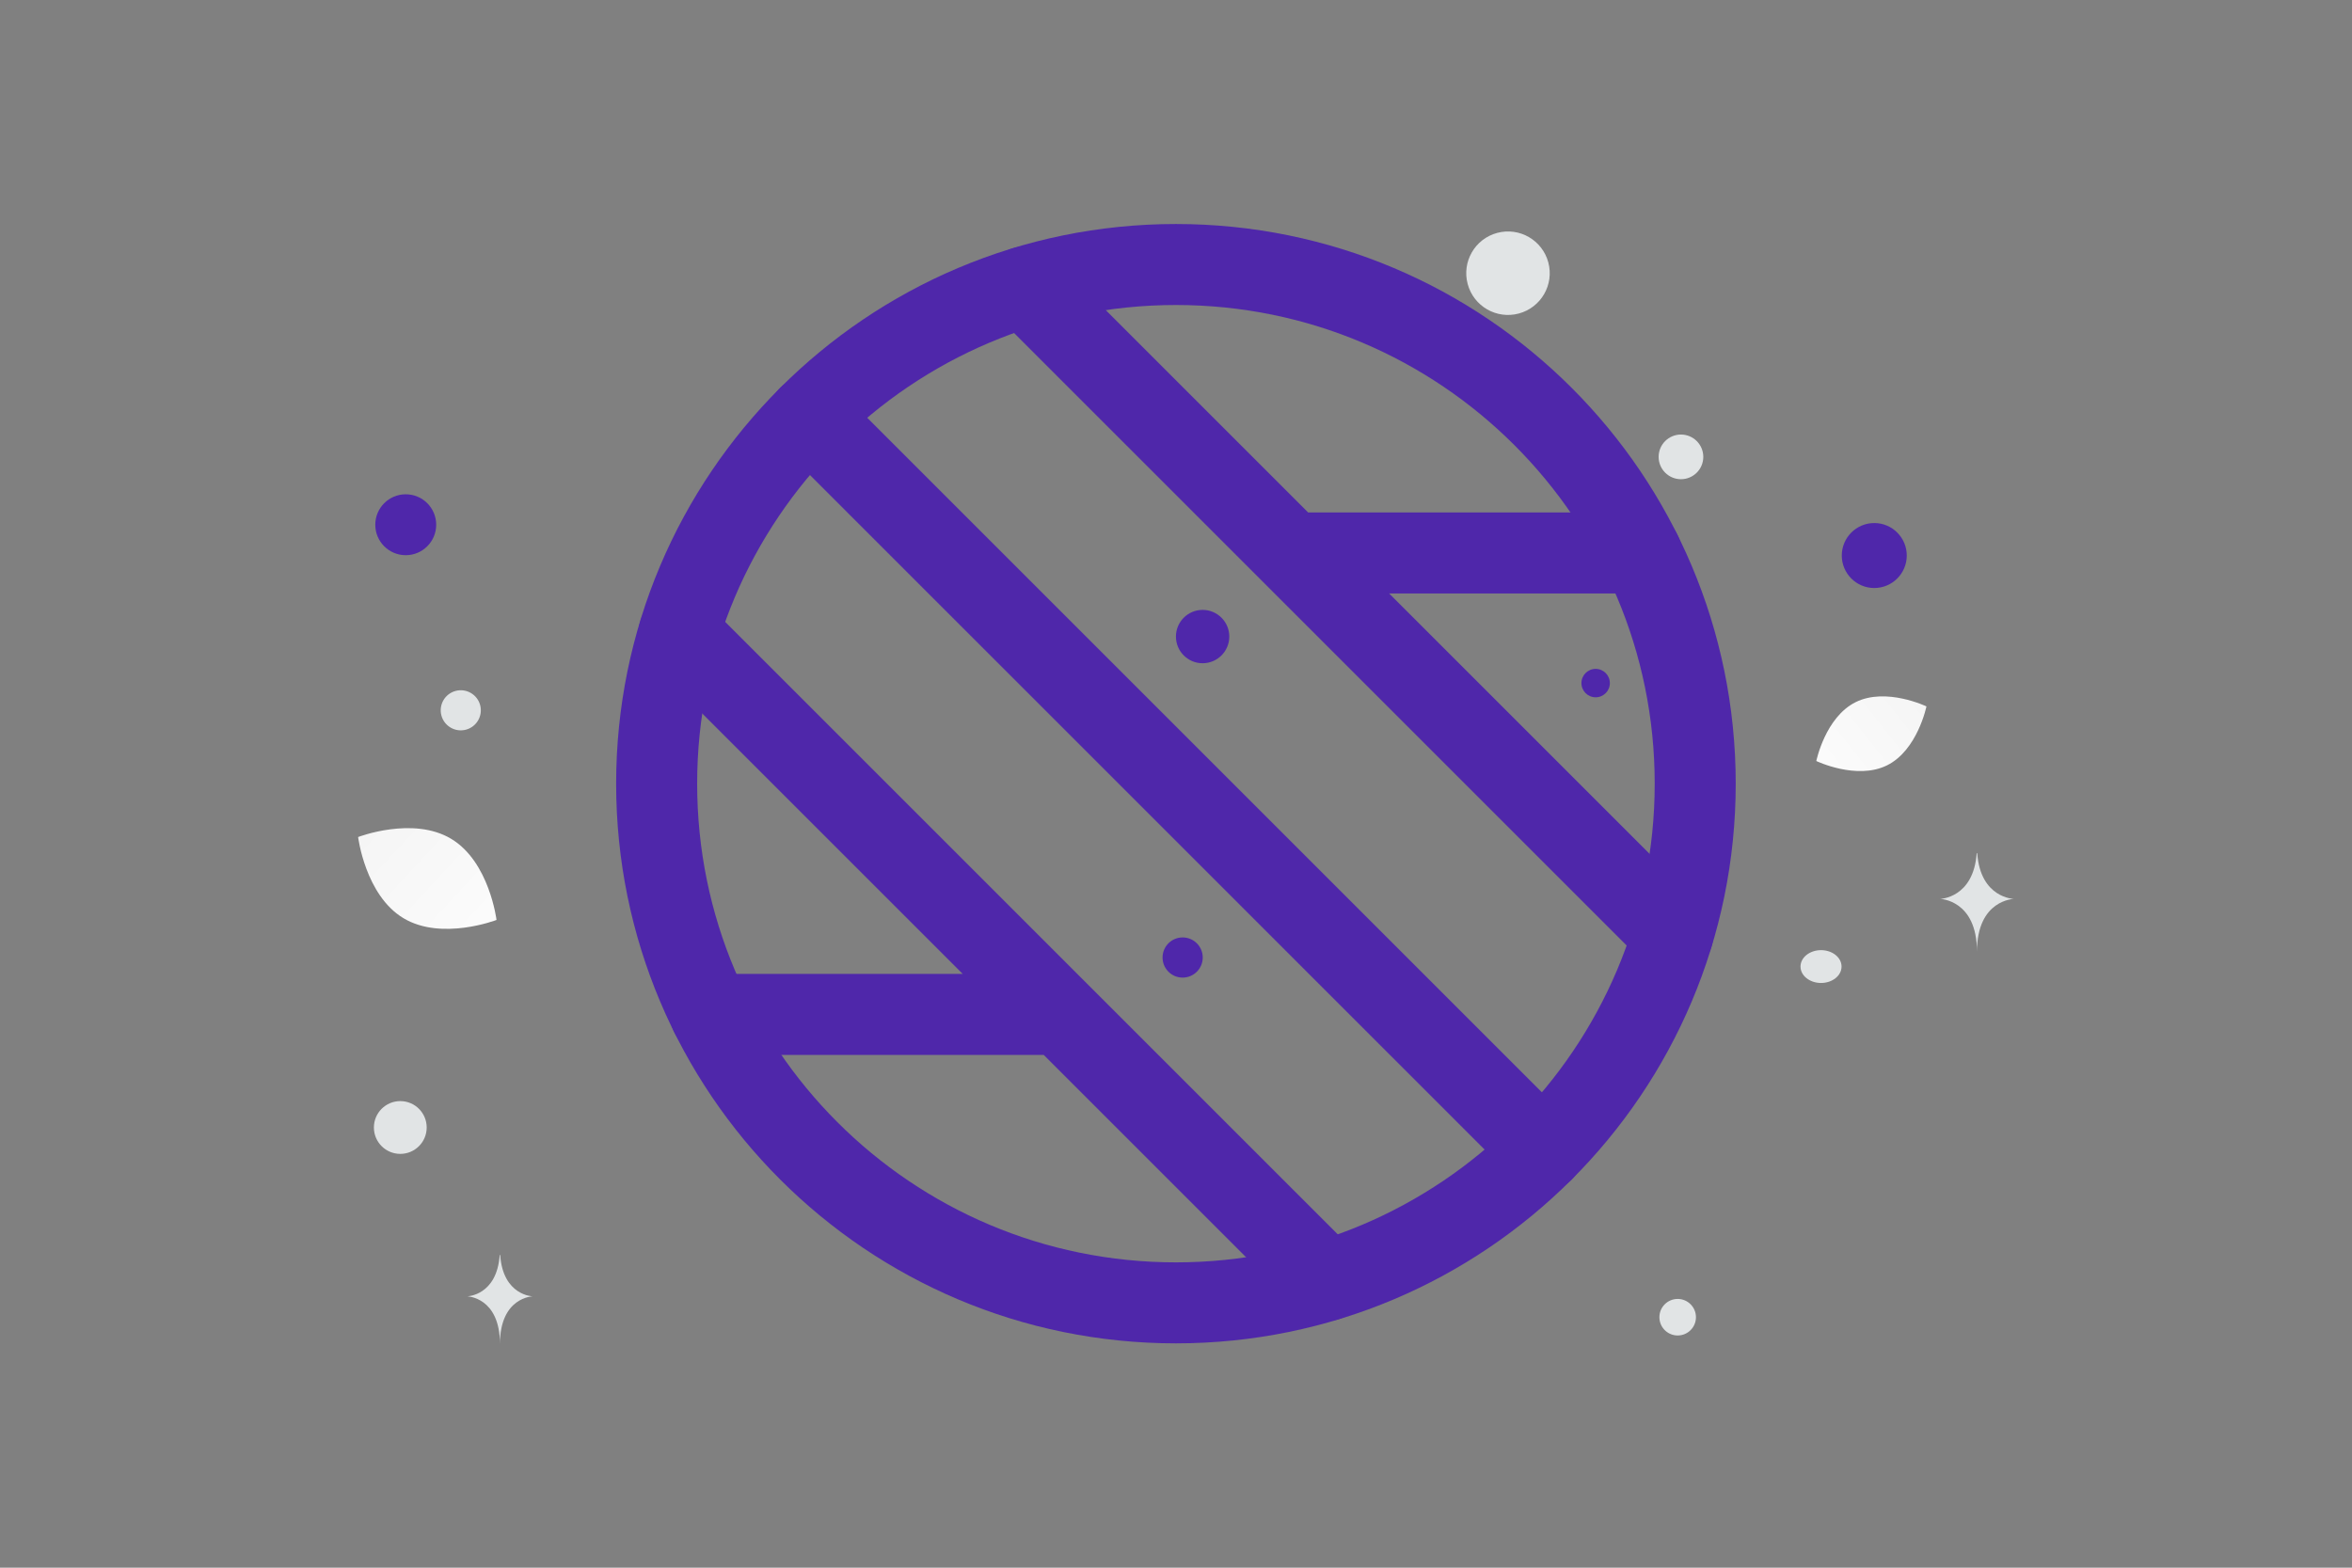 <svg width="900" height="600" viewBox="0 0 900 600" fill="none" xmlns="http://www.w3.org/2000/svg">
<rect x="0" y="0" width="900" height="600" fill="#808080" stroke="none"/>
<g clip-path="url(#clip0_1235_28123)">
<path d="M449.973 498.644C559.715 498.644 648.678 409.681 648.678 299.939C648.678 190.198 559.715 101.234 449.973 101.234C340.231 101.234 251.268 190.198 251.268 299.939C251.268 409.681 340.231 498.644 449.973 498.644Z" stroke="#4F27AA" stroke-width="31" stroke-linecap="round" stroke-linejoin="round"/>
<path d="M494.129 211.628H628.022M271.923 388.255H405.816M590.477 440.445L309.466 159.434M640.129 357.627L392.287 109.785M259.833 242.272L507.637 490.076" stroke="#4F27AA" stroke-width="31" stroke-linecap="round" stroke-linejoin="round"/>
<path d="M722.093 292.912C710.458 298.684 695.015 291.263 695.015 291.263C695.015 291.263 698.447 274.487 710.088 268.723C721.724 262.951 737.161 270.364 737.161 270.364C737.161 270.364 733.729 287.14 722.093 292.912Z" fill="url(#paint0_linear_1235_28123)"/>
<path d="M154.398 351.427C169.02 360.191 189.997 352.09 189.997 352.09C189.997 352.09 187.254 329.784 172.624 321.031C158.002 312.267 137.034 320.358 137.034 320.358C137.034 320.358 139.777 342.664 154.398 351.427Z" fill="url(#paint1_linear_1235_28123)"/>
<path d="M717.197 200.187C710.331 200.187 704.765 205.753 704.765 212.619C704.765 219.485 710.331 225.051 717.197 225.051C724.063 225.051 729.629 219.485 729.629 212.619C729.629 205.753 724.063 200.187 717.197 200.187Z" fill="#4F27AA"/>
<path d="M155.258 212.49C148.821 212.49 143.603 207.272 143.603 200.835C143.603 194.398 148.821 189.18 155.258 189.18C161.695 189.18 166.913 194.398 166.913 200.835C166.913 207.272 161.695 212.49 155.258 212.49Z" fill="#4F27AA"/>
<path d="M610.578 266.878C607.574 266.878 605.139 264.443 605.139 261.439C605.139 258.435 607.574 256 610.578 256C613.582 256 616.017 258.435 616.017 261.439C616.017 264.443 613.582 266.878 610.578 266.878Z" fill="#4F27AA"/>
<path d="M641.967 511.127C638.105 511.127 634.974 507.996 634.974 504.134C634.974 500.271 638.105 497.141 641.967 497.141C645.829 497.141 648.96 500.271 648.96 504.134C648.96 507.996 645.829 511.127 641.967 511.127Z" fill="#E1E4E5"/>
<path d="M153.173 441.624C147.594 441.624 143.072 437.102 143.072 431.523C143.072 425.944 147.594 421.422 153.173 421.422C158.752 421.422 163.274 425.944 163.274 431.523C163.274 437.102 158.752 441.624 153.173 441.624Z" fill="#E1E4E5"/>
<path d="M452.543 374.157C448.297 374.157 444.855 370.715 444.855 366.469C444.855 362.223 448.297 358.781 452.543 358.781C456.789 358.781 460.231 362.223 460.231 366.469C460.231 370.715 456.789 374.157 452.543 374.157Z" fill="#4F27AA"/>
<path d="M643.225 183.406C638.505 183.406 634.678 179.58 634.678 174.859C634.678 170.139 638.505 166.312 643.225 166.312C647.945 166.312 651.772 170.139 651.772 174.859C651.772 179.58 647.945 183.406 643.225 183.406Z" fill="#E1E4E5"/>
<path d="M183.731 269.866C184.828 273.961 182.398 278.169 178.304 279.266C174.209 280.363 170.001 277.934 168.904 273.839C167.807 269.745 170.236 265.536 174.331 264.439C178.425 263.342 182.634 265.772 183.731 269.866Z" fill="#E1E4E5"/>
<path d="M460.183 253.842C454.544 253.842 449.973 249.271 449.973 243.632C449.973 237.993 454.544 233.422 460.183 233.422C465.822 233.422 470.393 237.993 470.393 243.632C470.393 249.271 465.822 253.842 460.183 253.842Z" fill="#4F27AA"/>
<path d="M696.824 376.214C692.486 376.214 688.97 373.401 688.97 369.931C688.97 366.461 692.486 363.648 696.824 363.648C701.162 363.648 704.678 366.461 704.678 369.931C704.678 373.401 701.162 376.214 696.824 376.214Z" fill="#E1E4E5"/>
<path d="M592.467 100.43C594.75 108.951 589.693 117.71 581.172 119.993C572.651 122.276 563.892 117.219 561.609 108.698C559.326 100.177 564.383 91.419 572.904 89.135C581.425 86.852 590.183 91.909 592.467 100.43Z" fill="#E1E4E5"/>
<path d="M756.387 326.535H756.592C757.809 343.774 770.629 344.039 770.629 344.039C770.629 344.039 756.492 344.315 756.492 364.235C756.492 344.315 742.354 344.039 742.354 344.039C742.354 344.039 755.17 343.774 756.387 326.535ZM191.212 480.306H191.394C192.474 495.908 203.85 496.148 203.85 496.148C203.85 496.148 191.306 496.398 191.306 514.427C191.306 496.398 178.761 496.148 178.761 496.148C178.761 496.148 190.133 495.908 191.212 480.306Z" fill="#E1E4E5"/>
</g>
<defs>
<linearGradient id="paint0_linear_1235_28123" x1="677.412" y1="310.916" x2="773.381" y2="235.004" gradientUnits="userSpaceOnUse">
<stop stop-color="white"/>
<stop offset="1" stop-color="#EEEEEE"/>
</linearGradient>
<linearGradient id="paint1_linear_1235_28123" x1="210.98" y1="379.636" x2="93.33" y2="270.324" gradientUnits="userSpaceOnUse">
<stop stop-color="white"/>
<stop offset="1" stop-color="#EEEEEE"/>
</linearGradient>
<clipPath id="clip0_1235_28123">
<rect width="900" height="600" fill="white"/>
</clipPath>
</defs>
</svg>
